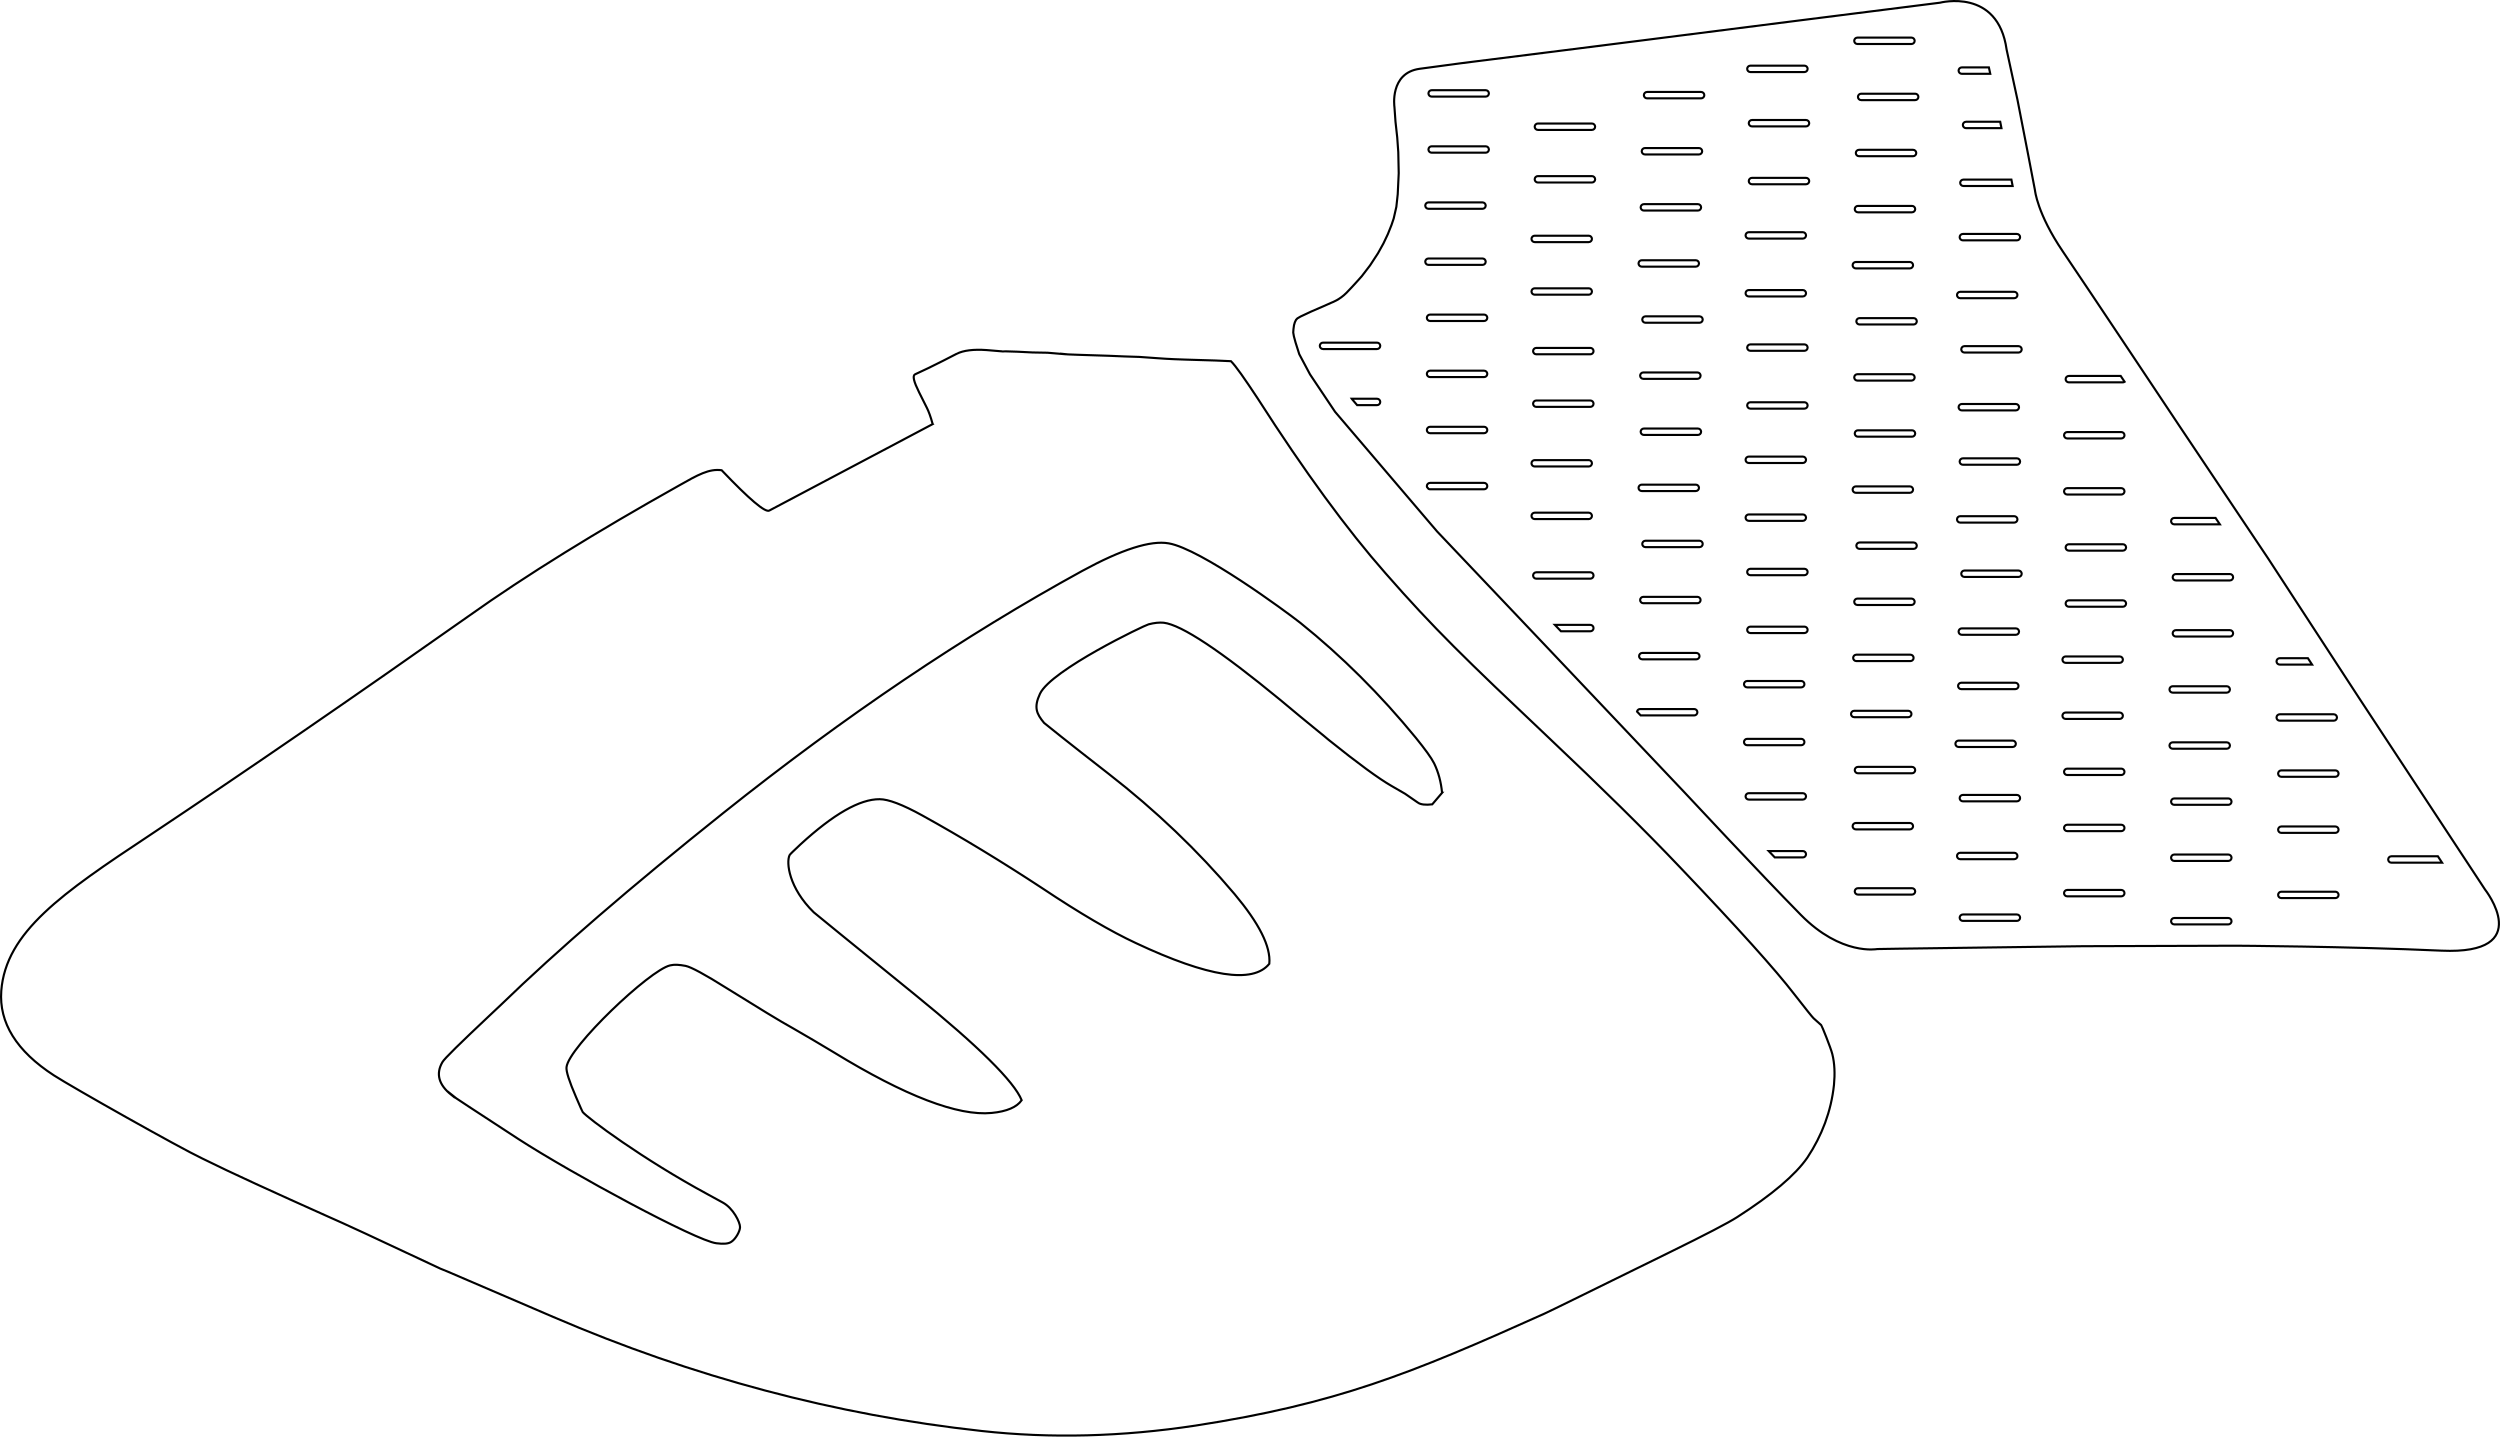 <?xml version="1.0" encoding="utf-8"?>
<!-- Generator: Adobe Illustrator 21.0.2, SVG Export Plug-In . SVG Version: 6.00 Build 0)  -->
<svg version="1.1" id="Layer_1" xmlns="http://www.w3.org/2000/svg" xmlns:xlink="http://www.w3.org/1999/xlink" x="0px" y="0px"
	 width="1173.611px" height="674.433px" viewBox="0 0 1173.611 674.433" enable-background="new 0 0 1173.611 674.433"
	 xml:space="preserve">
<path fill="none" stroke="#000000" stroke-miterlimit="10" d="M854.969,481.242c0.3,0.294,4.49,10.69,5.203,13.599
	c1.098,4.404,1.277,9.257,0.778,14.467c-1.34,12.484-5.662,23.815-12.479,34.11c-5.651,8.203-16.667,17.498-32.999,27.972
	c-4.109,2.649-14.836,8.239-32.012,16.662c-35.86,17.595-55.238,27.197-58.471,28.649c-63.24,28.475-97.92,42.356-163.921,52.562
	c-34.239,5.18-67.688,6.105-100.283,2.499c-68.528-7.49-135.618-25.372-201.011-53.505c-35.135-15.014-52.827-22.777-53.264-22.806
	c-28.814-13.587-46.353-21.68-52.462-24.317c-25.682-11.511-45.448-20.503-59.149-27.314c-10.711-5.065-61.087-33.475-69.552-38.966
	c-17.699-11.462-25.851-24.8-24.749-39.707c2.129-27.617,28.5-45.769,69.611-72.996c46.342-30.867,96.158-65.126,149.858-102.976
	c26.903-19.136,59.869-39.494,98.72-61.263c8.812-5.008,14.105-7.969,19.982-7.163c12.976,13.596,20.418,19.954,22.362,18.936
	l76.707-40.594l-0.002-0.001c-0.947-3.482-1.901-6.003-2.706-7.6l-3.664-7.31l0,0c-2.504-5.036-3.18-7.787-1.913-8.447l6.584-3.097
	l-0.002-0.001c2.848-1.395,5.107-2.486,6.549-3.254l6.406-3.287l-0.001,0c3.195-1.609,7.921-2.187,14.108-1.752l7.185,0.599l0,0
	c0.086-0.055,2.446-0.011,7.214,0.162l7.094,0.354l7.076,0.129l7.254,0.615l-0.002-0.001c0.788,0.114,3.13,0.227,7.096,0.356
	l7.198,0.231l7.198,0.231l7.181,0.302l7.197,0.232l7.13,0.51l0,0c7.341,0.562,12.128,0.664,14.329,0.744l7.129,0.216l7.127,0.214
	l-0.001,0c2.499,0.077,4.77,0.173,7.252,0.319c2.279,2.245,6.362,8.1,12.619,17.581c21.962,34.307,41.974,61.567,59.864,81.88
	c22.81,26.073,37.679,40.414,76.591,77.2c24.718,23.345,45.35,43.645,62.037,61.231c26.833,28.14,44.63,47.914,53.387,59.322
	c5.443,6.993,8.473,10.748,9.019,11.247L854.969,481.242L854.969,481.242z M211.924,514.023c0.547,0.501,11.106,7.45,31.357,20.631
	c25.267,16.37,83.575,47.851,92.999,48.981c3.447,0.45,5.785,0.266,7.135-0.745c2.026-1.367,3.996-4.97,3.99-6.821
	c0.027-2.289-3.211-8.903-8.13-11.554l-6.944-3.798l0,0c-30.822-16.656-56.646-35.971-58.808-38.704
	c-0.177-0.19-1.165-2.571-3.084-6.95c-3.246-7.508-4.732-12.154-4.492-14.096c1.062-9.441,39.049-45.625,48.663-47.779
	c1.968-0.494,4.293-0.312,7.268,0.247c2.539,0.529,9.04,4.002,19.207,10.415c14.704,9.123,25.031,15.5,31.444,19.023
	c5.978,3.495,12.237,7.055,18.954,11.17c33.469,20.466,58.22,29.978,74.06,28.416c7.116-0.674,11.826-2.736,14.077-5.976
	c-3.542-8.762-20.254-25.316-50.15-49.597c-30.903-25.038-46.697-37.971-47.44-38.593c-11.709-11.443-13.015-23.372-11.379-26.832
	c0.171-0.404,1.881-1.995,5.129-5.07c15.518-14.22,27.855-21.278,37.163-21.21c4.07,0.006,10.665,2.462,20.084,7.663
	c18.507,10.246,37.133,21.56,56.205,34.089c17.758,11.847,32.316,20.339,43.975,25.778c34.082,16.023,55.005,19.222,62.666,9.723
	c0.744-8.114-4.812-18.981-16.339-32.748c-17.208-20.375-36.931-39.201-59.169-56.48c-19.735-15.351-29.677-23.339-30.225-23.84
	c-3.559-4.324-4.935-7.241-1.922-13.704c5.337-11.238,49.421-32.282,50.97-32.579c2.681-0.697,5.037-0.95,7.134-0.746
	c8.412,1.037,26.625,13.141,54.73,36.254c13.754,11.559,21.367,17.516,22.637,18.705c13.731,11.036,23.631,18.275,29.625,21.699
	l6.31,3.646l6.039,4.176l-0.001,0c1.267,0.894,3.575,1.145,6.698,0.779l4.618-5.414l-0.001,0c-0.495-5.078-1.701-9.656-3.739-13.842
	c-1.358-2.692-4.266-6.64-8.554-11.95c-16.632-20.313-34.827-38.406-54.217-53.97c-7.102-5.612-46.729-34.721-61.797-37.343
	c-8.522-1.509-22.058,2.822-40.594,12.919c-55.395,30.342-111.543,68.202-168.442,113.581
	c-43.297,34.553-78.124,64.606-104.377,90.039c-2.574,2.422-4.371,4.067-5.337,5.021c-13.926,13.117-21.436,20.432-22.258,22.016
	c-3.151,5.466-1.712,10.62,4.264,15.371L211.924,514.023z M1166.557,417.546l-59.238-90.072l-42.521-65.254l-41.68-62.238
	c0,0-42.658-64.126-54.734-81.931c-12.074-17.807-13.084-28.762-13.084-28.762l-3.195-16.674l-5.023-25.809l-5.086-23.506
	C937.945-5.86,910.707,1.269,910.707,1.269l-66.809,8.434l-72.742,9.236l-43.711,5.523l-33.703,4.227c0,0-13.16,1.631-27.322,3.609
	c-14.16,1.976-11.809,17.934-11.809,17.934l0.498,6.941l0.81,7.369l0.492,6.855l0.209,9.912l-0.469,9.902l-0.643,5.895l-1.246,5.467
	l-1.051,3.105l-1.69,4.229l-2.051,4.332l-2.584,4.658l-3.719,5.689l-3.865,5.045c0,0-3.945,4.5-7.195,7.818
	c-3.252,3.318-6.941,4.592-6.941,4.592l-4.01,1.783l-5.562,2.404l-5.068,2.377l-1.482,0.869l-0.643,0.693l-0.539,1.131l-0.389,1.328
	l-0.266,1.92l-0.107,1.57l0.307,1.75l0.773,2.883l1.75,5.524l5.049,9.477l11.768,17.582l47.9,56.17l51.041,53.779l65.113,68.732
	c0,0,35.609,38.191,54.598,57.482c18.986,19.289,35.865,16.041,35.865,16.041l10.488-0.176l86.25-1.166l71.566-0.23
	c0,0,51.854,0.307,96.529,2.322C1190.778,448.302,1166.557,417.546,1166.557,417.546z M646.451,190.188h-9.347l-2.432-2.852
	l-0.099-0.148h11.878c0.825,0,1.5,0.675,1.5,1.5C647.951,189.514,647.276,190.188,646.451,190.188z M646.451,163.853h-25.373
	c-0.825,0-1.5-0.675-1.5-1.5s0.675-1.5,1.5-1.5h25.373c0.825,0,1.5,0.675,1.5,1.5S647.276,163.853,646.451,163.853z M871.953,17.658
	h25.373c0.825,0,1.5,0.675,1.5,1.5c0,0.825-0.675,1.5-1.5,1.5h-25.373c-0.825,0-1.5-0.675-1.5-1.5
	C870.453,18.333,871.127,17.658,871.953,17.658z M898.076,73.328h-25.373c-0.825,0-1.5-0.675-1.5-1.5s0.675-1.5,1.5-1.5h25.373
	c0.825,0,1.5,0.675,1.5,1.5S898.901,73.328,898.076,73.328z M899.076,98.163c0,0.825-0.675,1.5-1.5,1.5h-25.373
	c-0.825,0-1.5-0.675-1.5-1.5c0-0.825,0.675-1.5,1.5-1.5h25.373C898.401,96.663,899.076,97.338,899.076,98.163z M871.203,122.997
	h25.373c0.825,0,1.5,0.675,1.5,1.5c0,0.825-0.675,1.5-1.5,1.5h-25.373c-0.825,0-1.5-0.675-1.5-1.5
	C869.703,123.672,870.377,122.997,871.203,122.997z M897.326,178.667h-25.373c-0.825,0-1.5-0.675-1.5-1.5c0-0.825,0.675-1.5,1.5-1.5
	h25.373c0.825,0,1.5,0.675,1.5,1.5C898.826,177.992,898.151,178.667,897.326,178.667z M899.076,203.502c0,0.825-0.675,1.5-1.5,1.5
	h-25.373c-0.825,0-1.5-0.675-1.5-1.5c0-0.825,0.675-1.5,1.5-1.5h25.373C898.401,202.002,899.076,202.677,899.076,203.502z
	 M871.203,228.337h25.373c0.825,0,1.5,0.675,1.5,1.5c0,0.825-0.675,1.5-1.5,1.5h-25.373c-0.825,0-1.5-0.675-1.5-1.5
	C869.703,229.012,870.377,228.337,871.203,228.337z M897.326,284.006h-25.373c-0.825,0-1.5-0.675-1.5-1.5c0-0.825,0.675-1.5,1.5-1.5
	h25.373c0.825,0,1.5,0.675,1.5,1.5C898.826,283.331,898.151,284.006,897.326,284.006z M898.326,308.841c0,0.825-0.675,1.5-1.5,1.5
	h-25.373c-0.825,0-1.5-0.675-1.5-1.5s0.675-1.5,1.5-1.5h25.373C897.651,307.341,898.326,308.016,898.326,308.841z M821.703,30.826
	h25.373c0.825,0,1.5,0.675,1.5,1.5c0,0.825-0.675,1.5-1.5,1.5h-25.373c-0.825,0-1.5-0.675-1.5-1.5
	C820.203,31.501,820.877,30.826,821.703,30.826z M820.953,109.007h25.373c0.825,0,1.5,0.675,1.5,1.5c0,0.825-0.675,1.5-1.5,1.5
	h-25.373c-0.825,0-1.5-0.675-1.5-1.5C819.453,109.682,820.127,109.007,820.953,109.007z M820.953,136.165h25.373
	c0.825,0,1.5,0.675,1.5,1.5c0,0.825-0.675,1.5-1.5,1.5h-25.373c-0.825,0-1.5-0.675-1.5-1.5
	C819.453,136.84,820.127,136.165,820.953,136.165z M820.953,214.347h25.373c0.825,0,1.5,0.675,1.5,1.5c0,0.825-0.675,1.5-1.5,1.5
	h-25.373c-0.825,0-1.5-0.675-1.5-1.5C819.453,215.021,820.127,214.347,820.953,214.347z M820.953,241.504h25.373
	c0.825,0,1.5,0.675,1.5,1.5c0,0.825-0.675,1.5-1.5,1.5h-25.373c-0.825,0-1.5-0.675-1.5-1.5
	C819.453,242.179,820.127,241.504,820.953,241.504z M820.203,319.685h25.373c0.825,0,1.5,0.675,1.5,1.5s-0.675,1.5-1.5,1.5h-25.373
	c-0.825,0-1.5-0.675-1.5-1.5S819.377,319.685,820.203,319.685z M772.203,69.505h25.373c0.825,0,1.5,0.675,1.5,1.5
	c0,0.825-0.675,1.5-1.5,1.5h-25.373c-0.825,0-1.5-0.675-1.5-1.5C770.703,70.18,771.377,69.505,772.203,69.505z M771.703,95.84
	h25.373c0.825,0,1.5,0.675,1.5,1.5c0,0.825-0.675,1.5-1.5,1.5h-25.373c-0.825,0-1.5-0.675-1.5-1.5
	C770.203,96.515,770.877,95.84,771.703,95.84z M770.703,122.175h25.373c0.825,0,1.5,0.675,1.5,1.5c0,0.825-0.675,1.5-1.5,1.5
	h-25.373c-0.825,0-1.5-0.675-1.5-1.5C769.203,122.85,769.877,122.175,770.703,122.175z M796.826,177.844h-25.373
	c-0.825,0-1.5-0.675-1.5-1.5s0.675-1.5,1.5-1.5h25.373c0.825,0,1.5,0.675,1.5,1.5S797.651,177.844,796.826,177.844z
	 M798.576,202.679c0,0.825-0.675,1.5-1.5,1.5h-25.373c-0.825,0-1.5-0.675-1.5-1.5c0-0.825,0.675-1.5,1.5-1.5h25.373
	C797.901,201.179,798.576,201.853,798.576,202.679z M770.703,227.514h25.373c0.825,0,1.5,0.675,1.5,1.5c0,0.825-0.675,1.5-1.5,1.5
	h-25.373c-0.825,0-1.5-0.675-1.5-1.5C769.203,228.188,769.877,227.514,770.703,227.514z M720.453,110.653h25.373
	c0.825,0,1.5,0.675,1.5,1.5c0,0.825-0.675,1.5-1.5,1.5h-25.373c-0.825,0-1.5-0.675-1.5-1.5
	C718.953,111.328,719.627,110.653,720.453,110.653z M720.453,135.342h25.373c0.825,0,1.5,0.675,1.5,1.5s-0.675,1.5-1.5,1.5h-25.373
	c-0.825,0-1.5-0.675-1.5-1.5S719.627,135.342,720.453,135.342z M720.453,215.992h25.373c0.825,0,1.5,0.675,1.5,1.5
	s-0.675,1.5-1.5,1.5h-25.373c-0.825,0-1.5-0.675-1.5-1.5S719.627,215.992,720.453,215.992z M670.578,95.017h25.373
	c0.825,0,1.5,0.675,1.5,1.5c0,0.825-0.675,1.5-1.5,1.5h-25.373c-0.825,0-1.5-0.675-1.5-1.5
	C669.078,95.691,669.752,95.017,670.578,95.017z M669.078,122.851c0-0.825,0.675-1.5,1.5-1.5h25.373c0.825,0,1.5,0.675,1.5,1.5
	c0,0.825-0.675,1.5-1.5,1.5h-25.373C669.752,124.351,669.078,123.677,669.078,122.851z M696.701,229.69h-25.373
	c-0.248,0-0.479-0.067-0.686-0.175l-0.732-0.858c-0.049-0.148-0.082-0.303-0.082-0.467c0-0.825,0.675-1.5,1.5-1.5h25.373
	c0.825,0,1.5,0.675,1.5,1.5C698.201,229.016,697.526,229.69,696.701,229.69z M696.701,203.355h-25.373c-0.825,0-1.5-0.675-1.5-1.5
	c0-0.825,0.675-1.5,1.5-1.5h25.373c0.825,0,1.5,0.675,1.5,1.5C698.201,202.681,697.526,203.355,696.701,203.355z M696.701,177.021
	h-25.373c-0.825,0-1.5-0.675-1.5-1.5c0-0.825,0.675-1.5,1.5-1.5h25.373c0.825,0,1.5,0.675,1.5,1.5
	C698.201,176.347,697.526,177.021,696.701,177.021z M696.701,150.686h-25.373c-0.825,0-1.5-0.675-1.5-1.5c0-0.825,0.675-1.5,1.5-1.5
	h25.373c0.825,0,1.5,0.675,1.5,1.5C698.201,150.012,697.526,150.686,696.701,150.686z M697.451,71.682h-25.373
	c-0.825,0-1.5-0.675-1.5-1.5s0.675-1.5,1.5-1.5h25.373c0.825,0,1.5,0.675,1.5,1.5S698.276,71.682,697.451,71.682z M697.451,45.348
	h-25.373c-0.825,0-1.5-0.675-1.5-1.5s0.675-1.5,1.5-1.5h25.373c0.825,0,1.5,0.675,1.5,1.5S698.276,45.348,697.451,45.348z
	 M718.953,242.181c0-0.825,0.675-1.5,1.5-1.5h25.373c0.825,0,1.5,0.675,1.5,1.5s-0.675,1.5-1.5,1.5h-25.373
	C719.627,243.681,718.953,243.006,718.953,242.181z M746.576,296.351h-13.788l-2.847-3h16.635c0.825,0,1.5,0.675,1.5,1.5
	S747.401,296.351,746.576,296.351z M746.576,271.662h-25.373c-0.825,0-1.5-0.675-1.5-1.5s0.675-1.5,1.5-1.5h25.373
	c0.825,0,1.5,0.675,1.5,1.5S747.401,271.662,746.576,271.662z M746.576,191.012h-25.373c-0.825,0-1.5-0.675-1.5-1.5
	s0.675-1.5,1.5-1.5h25.373c0.825,0,1.5,0.675,1.5,1.5S747.401,191.012,746.576,191.012z M746.576,166.322h-25.373
	c-0.825,0-1.5-0.675-1.5-1.5s0.675-1.5,1.5-1.5h25.373c0.825,0,1.5,0.675,1.5,1.5S747.401,166.322,746.576,166.322z M747.326,85.673
	h-25.373c-0.825,0-1.5-0.675-1.5-1.5c0-0.825,0.675-1.5,1.5-1.5h25.373c0.825,0,1.5,0.675,1.5,1.5
	C748.826,84.998,748.151,85.673,747.326,85.673z M747.326,60.983h-25.373c-0.825,0-1.5-0.675-1.5-1.5s0.675-1.5,1.5-1.5h25.373
	c0.825,0,1.5,0.675,1.5,1.5S748.151,60.983,747.326,60.983z M795.326,335.852H770.21l-1.722-1.818
	c0.147-0.674,0.748-1.182,1.464-1.182h25.373c0.825,0,1.5,0.675,1.5,1.5S796.151,335.852,795.326,335.852z M796.326,309.518h-25.373
	c-0.825,0-1.5-0.675-1.5-1.5c0-0.825,0.675-1.5,1.5-1.5h25.373c0.825,0,1.5,0.675,1.5,1.5
	C797.826,308.843,797.151,309.518,796.326,309.518z M796.826,283.184h-25.373c-0.825,0-1.5-0.675-1.5-1.5s0.675-1.5,1.5-1.5h25.373
	c0.825,0,1.5,0.675,1.5,1.5S797.651,283.184,796.826,283.184z M797.826,256.849h-25.373c-0.825,0-1.5-0.675-1.5-1.5
	c0-0.825,0.675-1.5,1.5-1.5h25.373c0.825,0,1.5,0.675,1.5,1.5C799.326,256.174,798.651,256.849,797.826,256.849z M797.826,151.509
	h-25.373c-0.825,0-1.5-0.675-1.5-1.5c0-0.825,0.675-1.5,1.5-1.5h25.373c0.825,0,1.5,0.675,1.5,1.5
	C799.326,150.834,798.651,151.509,797.826,151.509z M798.576,46.17h-25.373c-0.825,0-1.5-0.675-1.5-1.5s0.675-1.5,1.5-1.5h25.373
	c0.825,0,1.5,0.675,1.5,1.5S799.401,46.17,798.576,46.17z M818.703,348.343c0-0.825,0.675-1.5,1.5-1.5h25.373
	c0.825,0,1.5,0.675,1.5,1.5c0,0.825-0.675,1.5-1.5,1.5h-25.373C819.377,349.843,818.703,349.168,818.703,348.343z M846.326,402.513
	h-13.163c-0.95-0.998-1.901-1.998-2.853-3h16.016c0.825,0,1.5,0.675,1.5,1.5S847.151,402.513,846.326,402.513z M846.326,375.354
	h-25.373c-0.825,0-1.5-0.675-1.5-1.5s0.675-1.5,1.5-1.5h25.373c0.825,0,1.5,0.675,1.5,1.5S847.151,375.354,846.326,375.354z
	 M847.076,297.174h-25.373c-0.825,0-1.5-0.675-1.5-1.5s0.675-1.5,1.5-1.5h25.373c0.825,0,1.5,0.675,1.5,1.5
	S847.901,297.174,847.076,297.174z M847.076,270.016h-25.373c-0.825,0-1.5-0.675-1.5-1.5s0.675-1.5,1.5-1.5h25.373
	c0.825,0,1.5,0.675,1.5,1.5S847.901,270.016,847.076,270.016z M847.076,191.834h-25.373c-0.825,0-1.5-0.675-1.5-1.5
	c0-0.825,0.675-1.5,1.5-1.5h25.373c0.825,0,1.5,0.675,1.5,1.5C848.576,191.159,847.901,191.834,847.076,191.834z M847.076,164.677
	h-25.373c-0.825,0-1.5-0.675-1.5-1.5c0-0.825,0.675-1.5,1.5-1.5h25.373c0.825,0,1.5,0.675,1.5,1.5
	C848.576,164.002,847.901,164.677,847.076,164.677z M847.826,86.495h-25.373c-0.825,0-1.5-0.675-1.5-1.5c0-0.825,0.675-1.5,1.5-1.5
	h25.373c0.825,0,1.5,0.675,1.5,1.5C849.326,85.82,848.651,86.495,847.826,86.495z M847.826,59.338h-25.373
	c-0.825,0-1.5-0.675-1.5-1.5s0.675-1.5,1.5-1.5h25.373c0.825,0,1.5,0.675,1.5,1.5S848.651,59.338,847.826,59.338z M868.953,335.176
	c0-0.825,0.675-1.5,1.5-1.5h25.373c0.825,0,1.5,0.675,1.5,1.5s-0.675,1.5-1.5,1.5h-25.373
	C869.627,336.676,868.953,336.001,868.953,335.176z M869.703,387.845c0-0.825,0.675-1.5,1.5-1.5h25.373c0.825,0,1.5,0.675,1.5,1.5
	s-0.675,1.5-1.5,1.5h-25.373C870.377,389.345,869.703,388.67,869.703,387.845z M897.576,419.961h-25.373c-0.825,0-1.5-0.675-1.5-1.5
	c0-0.825,0.675-1.5,1.5-1.5h25.373c0.825,0,1.5,0.675,1.5,1.5C899.076,419.286,898.401,419.961,897.576,419.961z M897.576,363.011
	h-25.373c-0.825,0-1.5-0.675-1.5-1.5s0.675-1.5,1.5-1.5h25.373c0.825,0,1.5,0.675,1.5,1.5S898.401,363.011,897.576,363.011z
	 M898.326,257.671h-25.373c-0.825,0-1.5-0.675-1.5-1.5c0-0.825,0.675-1.5,1.5-1.5h25.373c0.825,0,1.5,0.675,1.5,1.5
	C899.826,256.996,899.151,257.671,898.326,257.671z M898.326,152.332h-25.373c-0.825,0-1.5-0.675-1.5-1.5s0.675-1.5,1.5-1.5h25.373
	c0.825,0,1.5,0.675,1.5,1.5S899.151,152.332,898.326,152.332z M899.076,46.993h-25.373c-0.825,0-1.5-0.675-1.5-1.5
	s0.675-1.5,1.5-1.5h25.373c0.825,0,1.5,0.675,1.5,1.5S899.901,46.993,899.076,46.993z M948.326,111.33c0,0.825-0.675,1.5-1.5,1.5
	h-25.373c-0.825,0-1.5-0.675-1.5-1.5c0-0.825,0.675-1.5,1.5-1.5h25.373C947.651,109.83,948.326,110.505,948.326,111.33z
	 M944.244,84.318l0.575,3h-23.118c-0.825,0-1.5-0.675-1.5-1.5c0-0.825,0.675-1.5,1.5-1.5H944.244z M939.571,60.16h-16.619
	c-0.825,0-1.5-0.675-1.5-1.5s0.675-1.5,1.5-1.5h16.035L939.571,60.16z M920.951,31.648h12.719l0.646,3h-13.364
	c-0.825,0-1.5-0.675-1.5-1.5S920.126,31.648,920.951,31.648z M920.201,136.988h25.373c0.825,0,1.5,0.675,1.5,1.5s-0.675,1.5-1.5,1.5
	h-25.373c-0.825,0-1.5-0.675-1.5-1.5S919.376,136.988,920.201,136.988z M946.324,192.657h-25.373c-0.825,0-1.5-0.675-1.5-1.5
	c0-0.825,0.675-1.5,1.5-1.5h25.373c0.825,0,1.5,0.675,1.5,1.5C947.824,191.982,947.149,192.657,946.324,192.657z M948.326,216.669
	c0,0.825-0.675,1.5-1.5,1.5h-25.373c-0.825,0-1.5-0.675-1.5-1.5c0-0.825,0.675-1.5,1.5-1.5h25.373
	C947.651,215.169,948.326,215.844,948.326,216.669z M920.201,242.327h25.373c0.825,0,1.5,0.675,1.5,1.5s-0.675,1.5-1.5,1.5h-25.373
	c-0.825,0-1.5-0.675-1.5-1.5S919.376,242.327,920.201,242.327z M946.324,297.996h-25.373c-0.825,0-1.5-0.675-1.5-1.5
	s0.675-1.5,1.5-1.5h25.373c0.825,0,1.5,0.675,1.5,1.5S947.149,297.996,946.324,297.996z M947.576,322.009c0,0.825-0.675,1.5-1.5,1.5
	h-25.373c-0.825,0-1.5-0.675-1.5-1.5s0.675-1.5,1.5-1.5h25.373C946.901,320.509,947.576,321.184,947.576,322.009z M917.951,349.166
	c0-0.825,0.675-1.5,1.5-1.5h25.373c0.825,0,1.5,0.675,1.5,1.5s-0.675,1.5-1.5,1.5h-25.373
	C918.626,350.666,917.951,349.991,917.951,349.166z M918.701,401.836c0-0.825,0.675-1.5,1.5-1.5h25.373c0.825,0,1.5,0.675,1.5,1.5
	c0,0.825-0.675,1.5-1.5,1.5h-25.373C919.376,403.336,918.701,402.661,918.701,401.836z M946.826,432.305h-25.373
	c-0.825,0-1.5-0.675-1.5-1.5c0-0.825,0.675-1.5,1.5-1.5h25.373c0.825,0,1.5,0.675,1.5,1.5
	C948.326,431.63,947.651,432.305,946.826,432.305z M946.826,376.178h-25.373c-0.825,0-1.5-0.675-1.5-1.5c0-0.825,0.675-1.5,1.5-1.5
	h25.373c0.825,0,1.5,0.675,1.5,1.5C948.326,375.503,947.651,376.178,946.826,376.178z M947.576,270.839h-25.373
	c-0.825,0-1.5-0.675-1.5-1.5c0-0.825,0.675-1.5,1.5-1.5h25.373c0.825,0,1.5,0.675,1.5,1.5
	C949.076,270.164,948.401,270.839,947.576,270.839z M947.576,165.5h-25.373c-0.825,0-1.5-0.675-1.5-1.5s0.675-1.5,1.5-1.5h25.373
	c0.825,0,1.5,0.675,1.5,1.5S948.401,165.5,947.576,165.5z M1020.701,243.149h19.384l2.009,3h-21.393c-0.825,0-1.5-0.675-1.5-1.5
	C1019.201,243.824,1019.876,243.149,1020.701,243.149z M1019.951,322.154h25.373c0.825,0,1.5,0.675,1.5,1.5s-0.675,1.5-1.5,1.5
	h-25.373c-0.825,0-1.5-0.675-1.5-1.5S1019.126,322.154,1019.951,322.154z M971.201,176.49h24.351
	c0.619,0.928,1.232,1.849,1.836,2.755c-0.235,0.154-0.514,0.245-0.815,0.245h-25.373c-0.825,0-1.5-0.675-1.5-1.5
	S970.376,176.49,971.201,176.49z M970.451,202.825h25.373c0.825,0,1.5,0.675,1.5,1.5c0,0.825-0.675,1.5-1.5,1.5h-25.373
	c-0.825,0-1.5-0.675-1.5-1.5C968.951,203.5,969.626,202.825,970.451,202.825z M970.451,229.159h25.373c0.825,0,1.5,0.675,1.5,1.5
	c0,0.825-0.675,1.5-1.5,1.5h-25.373c-0.825,0-1.5-0.675-1.5-1.5C968.951,229.834,969.626,229.159,970.451,229.159z M969.701,308.164
	h25.373c0.825,0,1.5,0.675,1.5,1.5c0,0.825-0.675,1.5-1.5,1.5h-25.373c-0.825,0-1.5-0.675-1.5-1.5
	C968.201,308.839,968.876,308.164,969.701,308.164z M968.201,335.999c0-0.825,0.675-1.5,1.5-1.5h25.373c0.825,0,1.5,0.675,1.5,1.5
	s-0.675,1.5-1.5,1.5h-25.373C968.876,337.499,968.201,336.824,968.201,335.999z M995.824,420.784h-25.373
	c-0.825,0-1.5-0.675-1.5-1.5s0.675-1.5,1.5-1.5h25.373c0.825,0,1.5,0.675,1.5,1.5S996.649,420.784,995.824,420.784z
	 M995.824,390.168h-25.373c-0.825,0-1.5-0.675-1.5-1.5s0.675-1.5,1.5-1.5h25.373c0.825,0,1.5,0.675,1.5,1.5
	S996.649,390.168,995.824,390.168z M995.824,363.833h-25.373c-0.825,0-1.5-0.675-1.5-1.5s0.675-1.5,1.5-1.5h25.373
	c0.825,0,1.5,0.675,1.5,1.5S996.649,363.833,995.824,363.833z M996.574,284.829h-25.373c-0.825,0-1.5-0.675-1.5-1.5
	c0-0.825,0.675-1.5,1.5-1.5h25.373c0.825,0,1.5,0.675,1.5,1.5C998.074,284.154,997.399,284.829,996.574,284.829z M996.574,258.494
	h-25.373c-0.825,0-1.5-0.675-1.5-1.5s0.675-1.5,1.5-1.5h25.373c0.825,0,1.5,0.675,1.5,1.5S997.399,258.494,996.574,258.494z
	 M1018.451,349.989c0-0.825,0.675-1.5,1.5-1.5h25.373c0.825,0,1.5,0.675,1.5,1.5s-0.675,1.5-1.5,1.5h-25.373
	C1019.126,351.489,1018.451,350.814,1018.451,349.989z M1046.074,433.951h-25.373c-0.825,0-1.5-0.675-1.5-1.5
	c0-0.825,0.675-1.5,1.5-1.5h25.373c0.825,0,1.5,0.675,1.5,1.5C1047.574,433.276,1046.899,433.951,1046.074,433.951z
	 M1046.074,404.158h-25.373c-0.825,0-1.5-0.675-1.5-1.5c0-0.825,0.675-1.5,1.5-1.5h25.373c0.825,0,1.5,0.675,1.5,1.5
	C1047.574,403.483,1046.899,404.158,1046.074,404.158z M1046.074,377.823h-25.373c-0.825,0-1.5-0.675-1.5-1.5s0.675-1.5,1.5-1.5
	h25.373c0.825,0,1.5,0.675,1.5,1.5S1046.899,377.823,1046.074,377.823z M1046.824,298.819h-25.373c-0.825,0-1.5-0.675-1.5-1.5
	c0-0.825,0.675-1.5,1.5-1.5h25.373c0.825,0,1.5,0.675,1.5,1.5C1048.324,298.145,1047.649,298.819,1046.824,298.819z
	 M1046.824,272.484h-25.373c-0.825,0-1.5-0.675-1.5-1.5c0-0.825,0.675-1.5,1.5-1.5h25.373c0.825,0,1.5,0.675,1.5,1.5
	C1048.324,271.809,1047.649,272.484,1046.824,272.484z M1070.201,308.987h13.229l1.955,3h-15.184c-0.825,0-1.5-0.675-1.5-1.5
	C1068.701,309.662,1069.375,308.987,1070.201,308.987z M1068.701,336.821c0-0.825,0.675-1.5,1.5-1.5h25.373
	c0.825,0,1.5,0.675,1.5,1.5s-0.675,1.5-1.5,1.5h-25.373C1069.375,338.321,1068.701,337.646,1068.701,336.821z M1096.324,421.607
	h-25.373c-0.825,0-1.5-0.675-1.5-1.5c0-0.825,0.675-1.5,1.5-1.5h25.373c0.825,0,1.5,0.675,1.5,1.5
	C1097.824,420.932,1097.149,421.607,1096.324,421.607z M1096.324,390.991h-25.373c-0.825,0-1.5-0.675-1.5-1.5s0.675-1.5,1.5-1.5
	h25.373c0.825,0,1.5,0.675,1.5,1.5S1097.149,390.991,1096.324,390.991z M1096.324,364.656h-25.373c-0.825,0-1.5-0.675-1.5-1.5
	s0.675-1.5,1.5-1.5h25.373c0.825,0,1.5,0.675,1.5,1.5S1097.149,364.656,1096.324,364.656z M1122.62,404.981
	c-0.825,0-1.5-0.675-1.5-1.5s0.675-1.5,1.5-1.5h21.826l1.973,3H1122.62z"/>
</svg>
